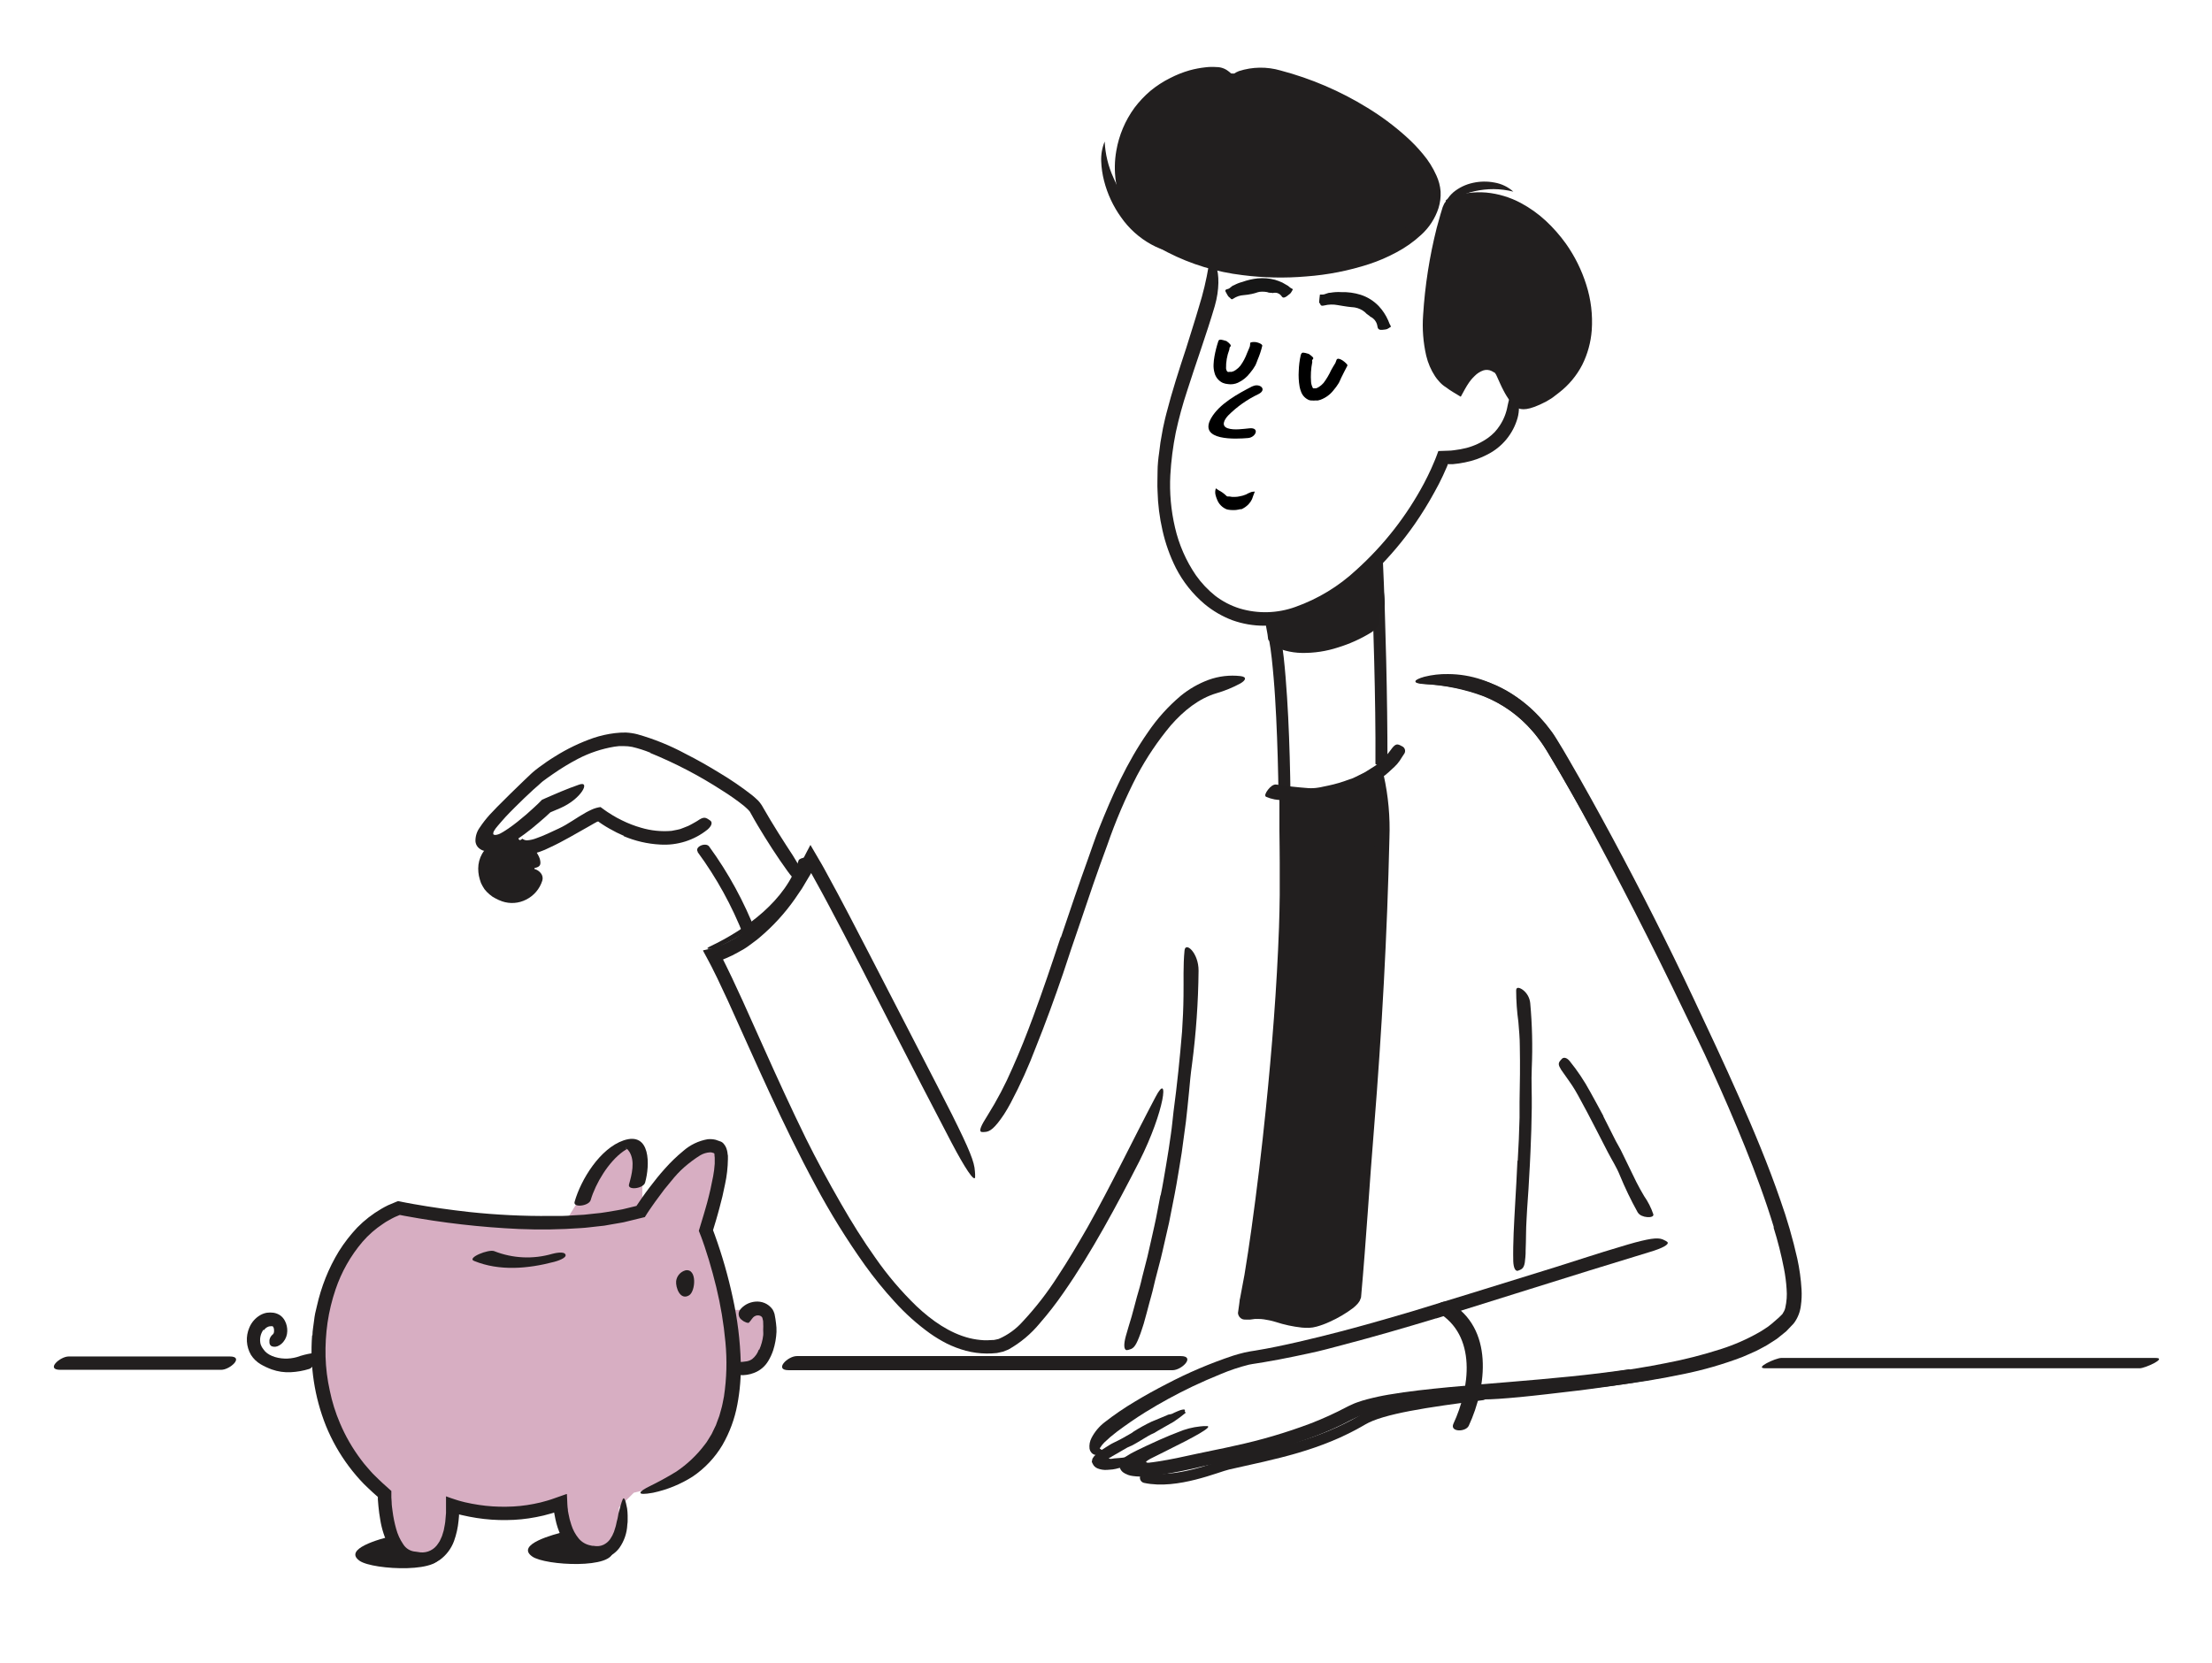 <svg width="520" height="391" viewBox="0 0 520 391" fill="none" xmlns="http://www.w3.org/2000/svg">
<path d="M86 289L94 284L132.5 288L139.5 276.5L145.5 269.5H149L151 271V284L166 269.5L170 271L166 289L172 308H179L182 314.5L177.5 321L172 322.5V327L168 340.5L155 349.5L149 351L145.5 354.5V361.5L142 365L134.5 363.5L131.5 354.5L119 356L107 354.5L105 363.5L100.5 366.5H94L91.5 361.5V352.5L86 347L79 335.5L75 322.5L77 301.5L86 289Z" fill="#D7AEC2"/>
<path d="M348.44 328C335.49 329.64 324.8 331.23 320.38 333.84C310.05 339.94 299.66 341.84 288.68 344.32C286.09 344.9 276.6 349.06 269.22 347.47" stroke="#221F1F" stroke-width="2.5" stroke-linecap="round" stroke-linejoin="round"/>
<path d="M168.509 222.88C177.419 218.68 187.559 211.61 190.589 201.8C190.739 201.31 187.949 201.62 187.729 202.33C184.849 211.68 175.389 218.54 166.859 222.57C165.139 223.38 167.859 223.19 168.509 222.88Z" fill="#221F1F"/>
<path d="M289.65 17.28C310.4 18.28 336.81 35.22 336.8 45.73C336.8 61.9 295.44 70.59 273.28 57.27C255.09 46.35 262.11 15.91 289.65 17.28Z" fill="#221F1F"/>
<path d="M286.59 60C295.761 62.141 305.288 62.26 314.51 60.35C317.844 59.647 321.098 58.605 324.22 57.24C326.907 56.123 329.399 54.584 331.6 52.68C332.599 51.743 333.455 50.665 334.14 49.48C334.737 48.33 335.078 47.064 335.14 45.77C335.103 44.478 334.761 43.214 334.14 42.08C333.459 40.8 332.634 39.602 331.68 38.51C329.699 36.234 327.483 34.172 325.07 32.36C320.724 29.097 316 26.37 311 24.24C304.63 21.566 297.947 19.711 291.11 18.72C289.01 18.45 289.28 17.5 291.24 16.72C294.412 15.694 297.818 15.642 301.02 16.57C308.233 18.471 315.124 21.43 321.47 25.35C324.668 27.3 327.681 29.54 330.47 32.04C331.909 33.314 333.246 34.699 334.47 36.18C335.769 37.706 336.844 39.41 337.66 41.24C338.218 42.433 338.556 43.717 338.66 45.03C338.724 46.356 338.555 47.683 338.16 48.95C337.369 51.362 335.963 53.527 334.08 55.23C332.325 56.852 330.365 58.238 328.25 59.35C326.206 60.455 324.068 61.376 321.86 62.1C317.068 63.658 312.106 64.632 307.08 65C302.104 65.43 297.095 65.33 292.14 64.7C285.996 63.975 280.03 62.164 274.52 59.35C272.387 58.263 270.423 56.872 268.69 55.22C266.957 53.538 265.517 51.577 264.43 49.42C262.279 45.089 261.578 40.18 262.43 35.42C263.056 31.78 264.514 28.334 266.69 25.35C267.795 23.881 269.059 22.54 270.46 21.35C271.885 20.178 273.439 19.172 275.09 18.35C276.534 17.604 278.048 17.001 279.61 16.55C280.839 16.209 282.093 15.968 283.36 15.83C284.219 15.723 285.087 15.703 285.95 15.77C286.961 15.763 287.944 16.098 288.74 16.72C289.031 16.917 289.296 17.148 289.53 17.41C289.78 17.8 289.32 18.15 288.31 18.41C287.81 18.55 287.17 18.63 286.42 18.8C285.67 18.97 284.79 19.06 283.82 19.28C280.961 19.816 278.212 20.83 275.69 22.28C273.218 23.753 271.074 25.716 269.39 28.05C267.711 30.408 266.575 33.109 266.065 35.959C265.555 38.809 265.683 41.736 266.44 44.53C267.611 48.691 270.246 52.289 273.86 54.66C275.772 55.905 277.806 56.95 279.93 57.78C282.083 58.655 284.304 59.354 286.57 59.87L286.59 60Z" fill="#221F1F"/>
<path d="M355.72 95.53C355.92 94.61 355.19 87.2 352.85 85.53C346.78 81.25 342.36 89.78 342.36 89.78C329.97 83.69 340.72 48.37 340.95 48.27C364.93 37.56 391.47 86.59 355.72 95.53Z" fill="#221F1F"/>
<path d="M359.46 53.49C357.07 51.461 354.238 50.019 351.19 49.28C350.448 49.103 349.692 48.989 348.93 48.94L347.79 48.86C347.41 48.86 347.04 48.86 346.66 48.93C346.278 48.938 345.898 48.971 345.52 49.03L344.4 49.26C344.024 49.316 343.655 49.414 343.3 49.55L342.78 49.74H342.64C342.5 49.74 342.47 49.86 342.43 49.97L342.37 50.17L342.22 50.64L341.95 51.64L341.45 53.56L340.51 57.43C339.392 61.967 338.606 66.579 338.16 71.23C337.946 73.524 337.906 75.83 338.04 78.13C338.145 80.356 338.607 82.551 339.41 84.63C339.608 85.083 339.839 85.521 340.1 85.94L340.49 86.55C340.561 86.644 340.638 86.735 340.72 86.82L340.9 87.03C341.071 87.233 341.266 87.414 341.48 87.57C341.589 87.65 341.702 87.724 341.82 87.79C341.94 87.79 342.07 87.99 342.11 87.79C342.15 87.59 342.37 87.37 342.51 87.17C342.581 87.062 342.658 86.959 342.74 86.86C342.91 86.65 343.07 86.43 343.26 86.23C343.997 85.363 344.868 84.62 345.84 84.03C347.282 83.1 349.019 82.744 350.71 83.03C351.535 83.187 352.326 83.485 353.05 83.91C353.453 84.112 353.826 84.368 354.16 84.67C354.503 84.993 354.802 85.359 355.05 85.76C355.823 87.075 356.355 88.518 356.62 90.02C356.911 91.418 357.059 92.842 357.06 94.27C357.065 94.616 356.989 94.958 356.84 95.27C356.7 95.58 356.51 95.68 356.33 95.61C355.825 95.287 355.386 94.87 355.04 94.38C354.425 93.559 353.883 92.685 353.42 91.77C352.88 90.77 352.35 89.49 351.87 88.45C351.754 88.146 351.584 87.865 351.37 87.62C351.37 87.62 351.42 87.62 351.46 87.5C351.512 87.437 351.559 87.371 351.6 87.3C351.16 87.92 351.47 87.47 351.38 87.61H351.31L351.18 87.54C351 87.45 350.82 87.31 350.65 87.24C350.062 86.953 349.388 86.895 348.76 87.08C347.96 87.352 347.237 87.811 346.65 88.42C346.47 88.58 346.3 88.78 346.13 88.95C345.871 89.24 345.627 89.544 345.4 89.86C344.69 90.86 344.04 92.12 343.4 93.29C342.88 92.99 342.22 92.58 341.64 92.23C341.042 91.873 340.465 91.482 339.91 91.06C339.309 90.689 338.769 90.227 338.31 89.69L337.77 89.05C337.618 88.871 337.481 88.681 337.36 88.48C336.393 87.002 335.69 85.368 335.28 83.65C334.561 80.507 334.315 77.275 334.55 74.06C334.982 67.156 336.05 60.307 337.74 53.6C338.02 52.54 338.31 51.49 338.62 50.44L339.14 48.72C339.209 48.516 339.296 48.318 339.4 48.13C339.471 47.933 339.576 47.75 339.71 47.59L339.9 47.36V47.3L339.81 47.21L340 47L340.53 46.68C341.7 46.26 342.21 46.05 342.93 45.84L345.07 45.39C346.505 45.199 347.957 45.162 349.4 45.28C352.247 45.552 355.01 46.389 357.53 47.74C359.658 48.88 361.631 50.288 363.4 51.93C365.146 53.561 366.727 55.359 368.12 57.3C370.205 60.249 371.817 63.505 372.9 66.95C374.007 70.402 374.445 74.034 374.19 77.65C373.981 80.479 373.224 83.24 371.96 85.78C370.647 88.323 368.794 90.549 366.53 92.3C366.03 92.67 365.53 93.07 365.05 93.44C364.57 93.81 363.99 94.08 363.44 94.44C359.3 96.59 357.7 96.44 356.55 95.85C356.276 95.719 356.018 95.558 355.78 95.37C355.49 95.06 355.73 94.62 356.39 94.12C356.798 93.832 357.225 93.575 357.67 93.35C358.21 93.11 358.8 92.78 359.47 92.43L360.96 91.68L362.35 90.79L363.05 90.35C363.28 90.19 363.48 90.01 363.69 89.84L364.97 88.84C366.54 87.375 367.855 85.658 368.86 83.76C370.682 79.697 371.084 75.139 370 70.82C368.521 64.031 364.775 57.948 359.38 53.57L359.46 53.49Z" fill="#221F1F"/>
<path d="M298.31 150.28C298.86 153.23 299.14 156.35 299.41 159.43C299.68 162.51 299.85 165.63 300.01 168.73C300.31 174.95 300.48 181.18 300.56 187.42C300.56 187.85 303.41 187.81 303.38 187.42C303.3 181.16 303.14 174.9 302.83 168.63C302.67 165.5 302.48 162.37 302.22 159.24C301.96 156.11 301.67 152.98 301.08 149.78C301 149.39 298.24 150 298.31 150.28Z" fill="#232020"/>
<path d="M326.17 179.61C326.17 171.52 326.06 163.45 325.87 155.38C325.68 147.31 325.44 139.24 325.06 131.16C325.06 130.6 322.19 130.75 322.24 131.3C322.61 139.3 322.85 147.39 323.05 155.44C323.25 163.49 323.39 171.56 323.34 179.59C323.34 180 326.17 180.06 326.17 179.61Z" fill="#232020"/>
<path d="M324.27 144.3C322.32 147.75 304.47 155.7 299.65 149.76C299.46 148.15 299.26 147.66 299.05 146.29C309.95 146.96 323.48 133.01 323.68 132.81C323.84 135.8 324 139.69 324.27 144.3Z" fill="#221F1F"/>
<path d="M312 144.41C311.16 144.85 310.33 145.3 309.44 145.66L308.13 146.24L306.76 146.72C305.841 147.045 304.903 147.312 303.95 147.52C303.469 147.632 302.981 147.712 302.49 147.76L301.75 147.86H301.57H301.47C301.58 147.86 301.55 147.86 301.54 147.86H301.46C301.31 147.86 301.1 147.86 301.02 147.86C301.058 148.014 301.081 148.171 301.09 148.33V148.41V148.75V149C301.49 149.468 302.013 149.815 302.6 150C303.446 150.3 304.333 150.472 305.23 150.51C307.204 150.563 309.176 150.345 311.09 149.86C313.034 149.4 314.922 148.73 316.72 147.86C317.858 147.304 318.966 146.69 320.04 146.02C321.055 145.411 322.033 144.743 322.97 144.02C323.19 143.84 323.42 143.88 323.71 144.02C323.89 144.14 324.039 144.302 324.143 144.492C324.248 144.681 324.305 144.894 324.31 145.11C324.317 145.836 324.137 146.552 323.786 147.187C323.436 147.823 322.928 148.358 322.31 148.74C319.882 150.23 317.274 151.406 314.55 152.24C311.802 153.141 308.922 153.577 306.03 153.53C304.712 153.509 303.402 153.324 302.13 152.98C301.429 152.791 300.756 152.509 300.13 152.14C299.777 151.939 299.443 151.709 299.13 151.45C298.78 151.13 298.44 150.75 298.13 150.4L297.98 149.22L297.91 148.81L297.8 148.21C297.63 147.4 297.52 146.62 297.4 145.85L297.32 145.31V145.03C297.32 145.03 297.27 144.92 297.32 144.92H297.46H298.59L300.82 144.86H301H301.13H301.19H301.34H301.65L302.27 144.77L302.89 144.69L303.51 144.54L304.75 144.22C305.17 144.11 305.57 143.94 305.98 143.8C306.805 143.513 307.613 143.179 308.4 142.8C310.378 141.876 312.278 140.793 314.08 139.56C315.47 138.64 316.81 137.64 318.08 136.56C319.762 135.2 321.368 133.747 322.89 132.21L324.43 130.62C324.51 130.62 324.5 130.86 324.52 131.03L324.57 131.58L324.66 132.68L324.88 134.96L325.1 137.36L325.28 138.99C325.34 139.56 325.43 140.11 325.47 140.69C325.64 142.81 325.47 143.5 324.63 144C324.449 144.125 324.258 144.235 324.06 144.33C323.41 144.57 322.82 143.73 322.55 142.18C322.41 141.43 322.29 140.67 322.18 139.9C322.07 139.13 321.99 138.42 321.89 137.67C321.78 137.51 321.73 137.53 321.69 137.58V137.67L321.61 137.74L321.53 137.82L321.31 138.01C318.443 140.481 315.337 142.661 312.04 144.52L312 144.41Z" fill="#221F1F"/>
<path d="M324.759 179.93C324.389 223.02 320.609 281.04 318.509 304.81C318.389 306.22 310.739 310.73 307.589 310.73C301.419 310.73 298.779 307.73 293.209 308.99C293.079 309.019 292.944 309.014 292.816 308.976C292.688 308.939 292.571 308.869 292.477 308.774C292.384 308.679 292.315 308.562 292.279 308.434C292.243 308.306 292.239 308.17 292.269 308.04C294.629 298.74 300.929 250.42 301.839 211.21C302.029 203.04 302.059 195.08 301.979 187.72C306.114 188.149 310.293 187.674 314.226 186.329C318.159 184.984 321.753 182.801 324.759 179.93Z" fill="#221F1F"/>
<path d="M298.62 279.44C297.953 284.733 297.22 290.01 296.42 295.27C296.01 297.91 295.58 300.55 295.11 303.18L294.72 305.18L294.53 306.18L294.46 306.48C294.46 306.65 294.32 306.87 294.39 306.96C294.46 307.05 294.62 306.96 294.74 306.96H295.05H296.05C296.719 306.982 297.387 307.045 298.05 307.15C299.257 307.372 300.449 307.669 301.62 308.04C302.672 308.357 303.74 308.621 304.82 308.83C305.34 308.91 305.82 308.98 306.39 309.02C306.649 309.035 306.91 309.035 307.17 309.02H307.57H307.85C308.725 308.893 309.58 308.647 310.39 308.29C311.286 307.915 312.158 307.484 313 307C313.866 306.533 314.704 306.015 315.51 305.45C315.9 305.17 316.26 304.89 316.58 304.61C316.73 304.44 316.75 304.45 316.79 304.39C316.828 304.342 316.85 304.282 316.85 304.22L317.2 300.31C318.926 280.79 320.363 261.24 321.51 241.66C322.01 232.97 322.38 224.23 322.65 215.6C323 204.52 323.08 193.39 323.55 182.32C323.71 178.87 324.55 179.32 325.29 182.32C326.366 187.162 326.816 192.123 326.63 197.08C326.1 219.78 324.85 242.42 323.02 265.21C322.49 271.66 322.02 278.21 321.55 284.85C321.3 288.16 321.06 291.47 320.81 294.79L320.41 299.79C320.26 301.5 320.12 303.21 319.97 304.91C319.92 305.06 319.97 305.24 319.84 305.36C319.795 305.513 319.742 305.663 319.68 305.81C319.524 306.077 319.346 306.331 319.15 306.57C318.823 306.931 318.469 307.265 318.09 307.57C316.38 308.853 314.532 309.94 312.58 310.81C311.594 311.273 310.57 311.651 309.52 311.94C308.923 312.11 308.309 312.207 307.69 312.23C307.1 312.23 306.59 312.23 306.04 312.17C303.942 311.943 301.874 311.497 299.87 310.84C298.967 310.566 298.044 310.362 297.11 310.23C296.669 310.166 296.225 310.135 295.78 310.14H295.44C295.3 310.129 295.159 310.129 295.02 310.14L293.9 310.29C293.55 310.29 293.26 310.29 292.9 310.29C292.601 310.32 292.299 310.279 292.02 310.17C291.745 310.045 291.507 309.85 291.332 309.604C291.156 309.358 291.049 309.071 291.02 308.77L291.29 306.83L291.42 305.83C291.42 305.65 291.42 305.54 291.48 305.44L291.55 305.1C291.9 303.34 292.22 301.55 292.55 299.76C293.15 296.18 293.68 292.58 294.19 288.97C295.49 279.637 296.616 270.26 297.57 260.84C299.02 246.61 300.16 232.27 300.67 218.08C300.74 215.53 300.83 212.99 300.84 210.45C300.85 207.91 300.84 205.39 300.84 202.87C300.84 200.35 300.79 197.87 300.77 195.31V191.53V186.33C302.04 186.43 303.44 186.51 304.55 186.54C306.832 186.536 309.105 186.254 311.32 185.7C314.252 184.96 317.071 183.826 319.7 182.33C320.57 181.84 321.29 181.49 321.88 181.19C322.408 180.941 322.953 180.727 323.51 180.55C323.946 180.384 324.394 180.25 324.85 180.15C325.4 180.15 325.08 180.79 323.97 182.09C322.143 183.968 320.009 185.521 317.66 186.68C315.268 187.86 312.729 188.711 310.11 189.21C308.772 189.461 307.419 189.621 306.06 189.69C305.72 189.69 305.38 189.69 305.06 189.69H304.31H303.98C303.98 189.76 303.98 189.84 303.98 189.89V190V190.44V193.23V198.86C303.98 202.627 303.98 206.42 303.98 210.24C303.87 217.88 303.53 225.6 303.05 233.31C302.05 248.69 300.57 264.09 298.7 279.42L298.62 279.44Z" fill="#221F1F"/>
<path d="M249.41 220.39C251.51 214.19 253.6 207.96 255.84 201.77C256.65 199.5 257.41 197.22 258.29 194.98C261.43 187.1 264.91 179.26 269.85 172.19C272.015 168.993 274.609 166.109 277.56 163.62C279.52 162.013 281.734 160.742 284.11 159.86C286.514 158.988 289.089 158.686 291.63 158.98C293.21 159.17 292.85 159.98 291.58 160.71C289.806 161.669 287.936 162.436 286 163C281.86 164.22 278.27 167.1 275.24 170.56C272.196 174.198 269.539 178.143 267.31 182.33C264.584 187.607 262.244 193.075 260.31 198.69C258.02 204.84 255.9 211.09 253.8 217.35C252.467 221.197 251.17 225.05 249.91 228.91C247.91 234.75 245.79 240.58 243.5 246.28C241.816 250.732 239.856 255.073 237.63 259.28C237.13 260.2 236.63 261.11 236.04 262.01C233.83 265.32 232.71 266.12 231.53 266.17C231.264 266.204 230.995 266.204 230.73 266.17C230 265.96 230.73 264.52 232.18 262.24C234.397 258.696 236.343 254.988 238 251.15C239.76 247.24 241.37 243.15 242.89 239.04C245.16 232.91 247.27 226.66 249.34 220.38L249.41 220.39Z" fill="#221F1F"/>
<path d="M170 225.62V225.68L170.1 225.87L170.77 227.22L172.08 229.93L174.6 235.36L179.48 246.23C182.72 253.47 186.01 260.67 189.48 267.75C192.04 272.91 194.8 277.97 197.66 282.95C200.18 287.34 202.85 291.64 205.77 295.74C208.625 299.855 211.877 303.68 215.48 307.16C219.08 310.54 223.22 313.46 227.87 314.64C229.024 314.924 230.203 315.094 231.39 315.15C231.98 315.15 232.57 315.15 233.16 315.1C233.45 315.1 233.77 315.1 234.03 315.01L234.77 314.84C236.939 313.903 238.875 312.5 240.44 310.73C243.486 307.463 246.227 303.925 248.63 300.16C251.11 296.41 253.39 292.53 255.63 288.64C261.26 278.64 266.25 268.16 271.63 257.97C274.95 251.59 273.84 261.17 267.82 273.1C265.13 278.37 262.37 283.61 259.45 288.78C256.53 293.95 253.45 299.04 250.01 303.97C248.29 306.467 246.43 308.864 244.44 311.15C242.391 313.646 239.895 315.738 237.08 317.32L235.8 317.83C235.33 317.95 234.8 318.06 234.37 318.15C233.553 318.24 232.731 318.28 231.91 318.27C230.272 318.255 228.643 318.037 227.06 317.62C225.512 317.199 224.008 316.629 222.57 315.92C221.18 315.21 219.843 314.401 218.57 313.5C215.562 311.329 212.793 308.845 210.31 306.09C207.807 303.359 205.469 300.48 203.31 297.47C199.041 291.471 195.159 285.205 191.69 278.71C184.04 264.56 177.69 249.81 171.1 235.29C170.28 233.5 169.44 231.71 168.59 229.95L167.28 227.31L166.8 226.4L166.27 225.4L165.73 224.4L165.46 223.9C165.38 223.74 165.25 223.55 165.29 223.46L167.06 223.07C167.64 222.92 168.17 222.74 168.72 222.58L169.79 222.15C170.11 222.01 170.42 221.85 170.74 221.7C171.39 221.42 171.98 221.03 172.61 220.7C173.24 220.37 173.81 219.94 174.4 219.55C176.742 217.898 178.883 215.979 180.78 213.83L181.69 212.83L182.54 211.76C183.1 211.04 183.7 210.35 184.2 209.58L185.76 207.32L187.17 204.96L187.53 204.37L187.7 204.08L187.92 203.66L188.84 201.89L189.75 200.13L190.21 199.26C190.36 199.04 190.5 198.4 190.68 198.96L192.73 202.47L193.24 203.34L193.65 204.07L194.32 205.3C197.93 211.86 201.32 218.48 204.73 225.05C210 235.28 215.18 245.3 220.39 255.41L223.79 262.07C227.96 270.45 229.07 273.23 229.18 275.41C229.234 275.888 229.25 276.369 229.23 276.85C229.03 277.95 226.88 274.76 223.69 268.69C218.97 259.69 214.2 250.41 209.38 241C204.56 231.59 199.7 222 194.66 212.56C193.75 210.86 192.84 209.15 191.9 207.48L190.69 205.29C190.69 205.24 190.63 205.39 190.61 205.43L190.55 205.54L190.08 206.32L188.54 208.91C187.99 209.75 187.4 210.57 186.84 211.41C184.494 214.751 181.728 217.775 178.61 220.41C177.85 221.09 176.98 221.66 176.16 222.29C175.34 222.92 174.44 223.44 173.51 223.93C172.597 224.453 171.652 224.917 170.68 225.32L170.31 225.47L170.12 225.55C170.17 225.55 170.06 225.55 170.12 225.55H170.04C170.04 225.55 170.04 225.55 170.04 225.61L170 225.62Z" fill="#221F1F"/>
<path d="M152.909 177C151.517 176.432 150.083 175.974 148.619 175.63C147.961 175.501 147.291 175.437 146.619 175.44C146.269 175.44 145.909 175.44 145.549 175.44L144.459 175.57C141.451 176.067 138.542 177.039 135.839 178.45C133.82 179.509 131.869 180.695 129.999 182C129.169 182.56 128.349 183.15 127.569 183.74L127.449 183.84L127.379 183.9L127.099 184.15L126.529 184.67L125.389 185.67C123.889 187.06 122.389 188.47 120.959 189.92C120.239 190.64 119.519 191.37 118.829 192.11L117.829 193.24L116.969 194.24C116.659 194.585 116.384 194.96 116.149 195.36C116.01 195.562 115.94 195.804 115.949 196.05C115.949 196.32 116.309 196.33 116.519 196.33C116.949 196.275 117.364 196.136 117.739 195.92L118.369 195.56C118.743 195.333 119.113 195.093 119.479 194.84C120.949 193.84 122.359 192.68 123.729 191.51C124.349 190.97 124.949 190.43 125.549 189.87L126.439 189.04L127.439 188.04L129.739 187.04L131.849 186.14C133.259 185.55 134.679 185 136.129 184.5C138.899 183.5 136.709 187.85 131.739 190.01L129.389 191.01L128.149 192.15L126.589 193.5C125.589 194.39 124.469 195.26 123.349 196.1C122.789 196.51 122.219 196.92 121.629 197.32L120.739 197.91L120.279 198.19L120.039 198.33L119.659 198.55C119.149 198.86 118.569 199.14 117.989 199.42C117.454 199.663 116.898 199.861 116.329 200.01C115.433 200.26 114.486 200.26 113.589 200.01C113.11 199.847 112.68 199.564 112.339 199.19C112.009 198.805 111.809 198.326 111.769 197.82C111.74 196.666 112.091 195.534 112.769 194.6C113.472 193.544 114.25 192.542 115.099 191.6C115.673 190.973 116.253 190.363 116.839 189.77C118.919 187.67 121.043 185.583 123.209 183.51L124.839 181.96L125.259 181.58C125.499 181.36 125.609 181.28 125.769 181.15L126.689 180.44C127.919 179.53 129.169 178.66 130.469 177.87C133.32 176.075 136.366 174.612 139.549 173.51C141.174 172.97 142.849 172.595 144.549 172.39C145.415 172.283 146.287 172.236 147.159 172.25C148.053 172.298 148.941 172.432 149.809 172.65C153.762 173.765 157.578 175.314 161.189 177.27C163.929 178.65 166.589 180.17 169.189 181.77C171.832 183.347 174.373 185.087 176.799 186.98C177.269 187.34 177.729 187.8 178.189 188.22C178.438 188.478 178.666 188.755 178.869 189.05C179.054 189.3 179.218 189.564 179.359 189.84C179.929 190.84 180.519 191.84 181.119 192.84C182.309 194.84 183.539 196.75 184.779 198.69L186.429 201.23C188.429 204.43 188.929 205.55 188.659 206.7C188.624 206.964 188.557 207.222 188.459 207.47C188.109 208.14 186.789 207.13 185.139 204.85C182.689 201.46 180.369 197.85 178.139 194.12C177.589 193.18 177.039 192.24 176.509 191.27C176.379 191.04 176.229 190.74 176.159 190.72C176.117 190.681 176.08 190.638 176.049 190.59C176.007 190.521 175.953 190.46 175.889 190.41C175.539 190.11 175.289 189.8 174.889 189.49C173.253 188.19 171.544 186.984 169.769 185.88C164.422 182.413 158.761 179.456 152.859 177.05L152.909 177Z" fill="#221F1F"/>
<path d="M146.69 196.56C145.511 196.053 144.363 195.479 143.25 194.84C142.69 194.53 142.15 194.19 141.61 193.84C141.36 193.69 141.03 193.45 140.86 193.33L140.71 193.19C140.66 193.19 140.59 193.19 140.53 193.19H140.44L140.29 193.27C140.09 193.37 139.9 193.47 139.7 193.59L138.48 194.29C135.48 195.95 132.48 197.8 129.22 199.29C127.723 200.061 126.123 200.613 124.47 200.93C123.17 201.11 121.851 200.788 120.78 200.03C120.099 199.562 119.631 198.843 119.48 198.03C119.416 197.56 119.486 197.082 119.68 196.65C119.77 196.467 119.877 196.293 120 196.13C120.12 195.99 120.24 195.85 120.36 195.73C121.04 195.18 121.36 196.01 121.69 196.85C121.771 197.055 121.875 197.249 122 197.43C122.053 197.506 122.121 197.57 122.2 197.62C122.2 197.62 122.34 197.67 122.26 197.62H122.14C122.01 197.62 122.06 197.62 122.24 197.56L122.43 197.48L122.64 197.34L122.76 197.25V197.2C122.921 197.322 123.1 197.42 123.29 197.49C123.487 197.568 123.698 197.606 123.91 197.6C124.661 197.543 125.399 197.375 126.1 197.1C127.78 196.52 129.55 195.66 131.35 194.82C133.53 193.82 135.51 192.28 137.77 191.03L138.4 190.7C138.64 190.58 138.78 190.51 139.12 190.36C139.77 190.063 140.461 189.864 141.17 189.77L142.09 190.44L142.78 190.92L143.89 191.63L145.03 192.29L146.2 192.89C147.64 193.607 149.143 194.19 150.69 194.63C153.015 195.327 155.451 195.578 157.87 195.37L159.22 195.11C159.45 195.05 159.67 195.02 159.89 194.95L160.53 194.71L161.79 194.21C162.2 194.04 162.58 193.78 162.98 193.58C163.38 193.38 163.65 193.18 163.98 193C165.19 192.16 165.7 192.11 166.48 192.62C166.666 192.726 166.843 192.846 167.01 192.98C167.54 193.42 167.29 194.23 166.32 195.07C163.175 197.591 159.202 198.846 155.18 198.59C152.211 198.434 149.294 197.757 146.56 196.59L146.69 196.56Z" fill="#221F1F"/>
<path d="M164 200.35C168.445 206.402 172.083 213.007 174.82 220C175.31 221.32 178.19 220.51 177.71 219.22C174.936 212.047 171.238 205.266 166.71 199.05C165.94 197.97 163.18 199.1 164.05 200.33L164 200.35Z" fill="#221F1F"/>
<path d="M417 288.58C415.07 282.2 412.72 275.89 410.21 269.66C407.7 263.43 405.01 257.24 402.21 251.1C400.21 246.62 397.99 242.2 395.87 237.77C388.377 222.123 380.48 206.67 372.18 191.41C370.33 188.03 368.44 184.66 366.5 181.34C365.5 179.68 364.55 178.02 363.55 176.4C363.05 175.6 362.55 174.76 362.02 174.07C361.49 173.38 360.9 172.58 360.27 171.91C357.176 168.312 353.258 165.516 348.85 163.76C344.361 162.076 339.638 161.101 334.85 160.87C331.85 160.69 332.22 159.87 334.85 159.13C336.664 158.678 338.53 158.466 340.4 158.5C343.101 158.507 345.782 158.953 348.34 159.82C353.454 161.569 358.057 164.554 361.74 168.51L363.06 170.01C363.49 170.52 363.88 171.06 364.29 171.58C364.715 172.117 365.109 172.678 365.47 173.26L366.47 174.91C367.78 177.09 369.03 179.28 370.27 181.48C375.22 190.28 379.93 199.21 384.49 208.27C389.94 219.1 395.79 230.27 401.1 241.5C406.92 253.84 412.48 266.33 417.1 279.21C418.51 283.21 419.85 287.21 420.94 291.27C421.5 293.32 421.99 295.39 422.39 297.48C422.804 299.594 423.051 301.737 423.13 303.89C423.212 305.608 422.992 307.328 422.48 308.97C422.315 309.399 422.121 309.817 421.9 310.22C421.659 310.613 421.385 310.984 421.08 311.33L420.22 312.26C419.92 312.55 419.61 312.83 419.3 313.11C416.791 315.234 413.967 316.954 410.93 318.21C405.002 320.632 398.839 322.432 392.54 323.58C382.87 325.5 373.31 326.77 363.67 327.83C361.55 328.06 359.47 328.31 357.33 328.51C349.39 329.25 346.85 329.24 345.07 328.51C344.665 328.381 344.27 328.22 343.89 328.03C343.07 327.44 346.26 326.6 352.06 325.91C360.66 324.91 369.48 323.97 378.35 322.73C382.78 322.1 387.23 321.41 391.64 320.52C396.037 319.681 400.379 318.573 404.64 317.2C407.738 316.206 410.724 314.892 413.55 313.28C414.26 312.9 414.87 312.43 415.55 312.01C416.169 311.556 416.763 311.068 417.33 310.55C417.918 310.069 418.476 309.551 419 309C419.143 308.794 419.27 308.576 419.38 308.35L419.56 307.96L419.69 307.5C420.018 306.065 420.122 304.587 420 303.12C419.899 301.505 419.692 299.898 419.38 298.31C418.745 295.04 417.927 291.808 416.93 288.63L417 288.58Z" fill="#221F1F"/>
<path d="M265.56 342.69C265.803 342.589 266.071 342.564 266.329 342.619C266.586 342.675 266.82 342.808 267 343C267.16 343.12 267.26 343.58 267.13 343.69C266.881 343.894 266.617 344.077 266.34 344.24C265.03 344.698 263.695 345.079 262.34 345.38C262.1 345.44 261.85 345.48 261.6 345.52C261.35 345.56 260.71 345.61 260.28 345.63C259.485 345.689 258.688 345.562 257.95 345.26C257.643 345.12 257.37 344.915 257.15 344.66C256.952 344.373 256.787 344.065 256.66 343.74L256.76 343.24L256.82 342.98L257.02 342.69C257.2 342.3 257.83 341.89 258.27 341.49C258.71 341.09 259.27 340.77 259.83 340.4L260.75 339.82C261.12 339.587 261.504 339.376 261.9 339.19C263.26 338.55 264.55 337.83 265.82 337.08C266.041 336.967 266.246 336.826 266.43 336.66C267.814 335.781 269.25 334.986 270.73 334.28C271.94 333.8 273.12 333.28 274.31 332.79C274.47 332.695 274.646 332.63 274.83 332.6C275.235 332.564 275.625 332.434 275.97 332.22C276.47 331.99 276.97 331.77 277.49 331.58C277.76 331.496 278.038 331.442 278.32 331.42C278.58 331.42 278.59 331.7 278.53 331.77C278.47 331.84 278.59 332 278.67 332.1C278.703 332.128 278.725 332.167 278.73 332.21C277.814 332.974 276.856 333.685 275.86 334.34L273.73 335.55C272.66 336.15 271.56 336.8 271.34 336.95C271.098 337.079 270.847 337.193 270.59 337.29C270.46 337.29 267.32 339.24 267.19 339.29C266.557 339.686 265.887 340.021 265.19 340.29C265.05 340.346 264.916 340.416 264.79 340.5C263.68 341.18 262.53 341.79 261.42 342.45C261.267 342.53 261.122 342.628 260.99 342.74H260.88C260.832 342.747 260.787 342.768 260.75 342.8L260.7 342.86C260.7 343 260.89 343.02 261.02 343.04H261.24L261.94 342.93C262.28 342.88 263.99 342.81 264.39 342.68C264.56 342.64 265.37 342.79 265.56 342.69Z" fill="#221F1F"/>
<path d="M337.59 310C330.39 312.18 323.16 314.28 315.85 316.2C313.19 316.9 310.53 317.64 307.85 318.2C305.48 318.73 303.09 319.2 300.7 319.67L297.11 320.31L295.31 320.6L294.41 320.74L293.6 320.89C291.332 321.456 289.112 322.199 286.96 323.11C284.75 324 282.56 324.97 280.39 325.99C276.556 327.821 272.824 329.857 269.21 332.09C266.91 333.52 264.67 335.09 262.56 336.66C261.525 337.437 260.54 338.279 259.61 339.18C259.228 339.559 258.892 339.982 258.61 340.44C258.56 340.54 258.54 340.6 258.52 340.64C258.447 340.629 258.373 340.629 258.3 340.64C258.24 340.64 258.3 340.64 258.43 340.53C258.56 340.42 258.43 340.53 258.51 340.61C258.91 340.84 259.3 341.11 259.2 341.43C259.1 341.75 258.72 342.15 257.74 342.16C257.424 342.136 257.121 342.029 256.86 341.85C256.473 341.553 256.213 341.121 256.13 340.64C256.024 339.768 256.188 338.885 256.6 338.11C257.337 336.682 258.378 335.433 259.65 334.45C261.921 332.678 264.303 331.051 266.78 329.58C269.21 328.11 271.69 326.74 274.21 325.45C279.255 322.794 284.509 320.557 289.92 318.76C290.76 318.5 291.6 318.26 292.49 318.05C292.93 317.94 293.4 317.85 293.87 317.77L295.13 317.57C296.8 317.3 298.48 316.98 300.13 316.64C303.49 315.96 306.84 315.16 310.13 314.36C317.44 312.58 324.7 310.49 331.93 308.36L345.28 304.27L365.48 298.01C370.68 296.39 375.75 294.68 380.94 293.16C382.08 292.83 383.19 292.46 384.36 292.16C388.66 291.02 390.12 290.99 391.22 291.6C391.485 291.713 391.734 291.861 391.96 292.04C392.51 292.59 390.86 293.5 387.78 294.41C378.63 297.19 369 300.18 359.3 303.23L337.61 310.02L337.59 310Z" fill="#221F1F"/>
<path d="M337.88 308.5C347.33 313.97 345.52 326.5 341.67 334.78C340.76 336.78 344.56 336.78 345.28 335.25C349.56 326.02 351.17 312.31 340.77 306.25C339.31 305.4 336.03 307.39 337.88 308.46V308.5Z" fill="#221F1F"/>
<path d="M376.92 262.5L379.86 268.33C380.22 269.04 380.66 269.7 381.01 270.41C382.243 272.93 383.47 275.45 384.69 277.97C385.24 279.08 385.87 280.16 386.49 281.23C387.418 282.552 388.153 284 388.67 285.53C388.8 286.05 388.07 286.26 387.22 286.19C386.785 286.162 386.358 286.057 385.96 285.88C385.541 285.711 385.19 285.408 384.96 285.02C383.396 282.2 381.997 279.292 380.77 276.31C380.04 274.49 378.94 272.79 378.02 271.02L375.02 265.19L373.15 261.6C372.15 259.81 371.25 257.98 370.21 256.24C369.41 254.89 368.46 253.65 367.58 252.37C367.39 252.08 367.17 251.82 366.99 251.53C366.31 250.44 366.28 249.99 366.82 249.36C366.939 249.213 367.066 249.073 367.2 248.94C367.66 248.53 368.35 248.73 368.97 249.46C370.799 251.713 372.416 254.13 373.8 256.68C374.88 258.59 375.9 260.53 376.95 262.46L376.92 262.5Z" fill="#221F1F"/>
<path d="M125.63 204.2C125.63 211.2 115.93 212.76 114.16 205.79C111.94 197.09 125.63 195 125.63 204.2Z" fill="#221F1F"/>
<path d="M116.87 201.74C116.409 202.196 116.075 202.764 115.899 203.388C115.724 204.012 115.714 204.671 115.87 205.3C116.003 205.793 116.198 206.267 116.45 206.71C116.815 207.498 117.44 208.137 118.22 208.52C119.077 208.938 120.053 209.044 120.98 208.82C121.821 208.613 122.572 208.14 123.12 207.47C123.674 206.539 124.079 205.527 124.32 204.47C124.47 204.14 125.32 204.12 126.2 204.55C126.649 204.779 127.029 205.125 127.3 205.55C127.436 205.78 127.522 206.036 127.553 206.301C127.584 206.566 127.559 206.835 127.48 207.09C127.178 208.046 126.687 208.932 126.036 209.695C125.385 210.458 124.587 211.082 123.69 211.53C122.828 211.974 121.885 212.24 120.918 212.312C119.95 212.384 118.979 212.261 118.06 211.95C117.522 211.764 117 211.533 116.5 211.26C116.25 211.12 116 210.99 115.76 210.84L115.08 210.31C114.639 209.945 114.24 209.533 113.89 209.08C113.58 208.618 113.306 208.133 113.07 207.63C112.869 207.078 112.705 206.514 112.58 205.94C112.471 205.373 112.417 204.797 112.42 204.22C112.42 203.011 112.734 201.822 113.33 200.77C114.057 199.511 115.163 198.513 116.49 197.92C117.447 197.482 118.481 197.237 119.533 197.199C120.585 197.161 121.634 197.332 122.62 197.7C123.407 197.988 124.143 198.399 124.8 198.92C125.473 199.469 126.028 200.15 126.43 200.92C126.619 201.236 126.773 201.571 126.89 201.92C127.26 203.27 126.96 203.74 126.06 204.01C125.857 204.081 125.65 204.137 125.44 204.18C125.11 204.217 124.777 204.147 124.491 203.979C124.204 203.811 123.979 203.556 123.85 203.25C123.517 202.484 122.99 201.819 122.32 201.32C121.707 200.883 120.982 200.633 120.23 200.6C119.622 200.549 119.01 200.629 118.436 200.834C117.862 201.039 117.338 201.365 116.9 201.79L116.87 201.74Z" fill="#221F1F"/>
<path d="M61.94 312.66C61.575 313.153 61.327 313.722 61.212 314.325C61.098 314.927 61.121 315.548 61.28 316.14C61.428 316.563 61.651 316.956 61.94 317.3C62.82 318.63 64.81 319.39 66.94 319.46C67.888 319.486 68.835 319.371 69.75 319.12C70.921 318.7 72.13 318.392 73.36 318.2C74.18 318.2 74.25 321.41 72.68 321.9C71.293 322.328 69.859 322.584 68.41 322.66C66.871 322.748 65.331 322.527 63.88 322.01C62.958 321.674 62.067 321.255 61.22 320.76C60.322 320.218 59.562 319.475 59 318.59C58.44 317.632 58.112 316.555 58.042 315.447C57.973 314.34 58.164 313.231 58.6 312.21C59.115 310.943 60.042 309.887 61.23 309.21C61.696 308.95 62.203 308.77 62.73 308.68C63.254 308.605 63.786 308.605 64.31 308.68C64.872 308.77 65.408 308.982 65.88 309.3C66.342 309.638 66.719 310.08 66.98 310.59C67.372 311.342 67.561 312.183 67.53 313.03C67.513 313.948 67.185 314.833 66.6 315.54C66.323 315.881 65.984 316.166 65.6 316.38C65.346 316.538 65.059 316.638 64.761 316.671C64.464 316.704 64.162 316.669 63.88 316.57C63.715 316.485 63.578 316.355 63.482 316.197C63.387 316.038 63.337 315.855 63.34 315.67C63.325 315.47 63.325 315.27 63.34 315.07C63.445 314.535 63.744 314.058 64.18 313.73C64.317 313.591 64.399 313.406 64.41 313.21C64.433 312.997 64.433 312.783 64.41 312.57C64.393 312.369 64.331 312.174 64.23 312C64.186 311.941 64.131 311.89 64.07 311.85C63.947 311.837 63.823 311.837 63.7 311.85C63.499 311.846 63.3 311.876 63.11 311.94C62.67 312.095 62.297 312.395 62.05 312.79L61.94 312.66Z" fill="#221F1F"/>
<path d="M178.49 317.37C178.964 316.306 179.275 315.177 179.41 314.02C179.47 313.58 179.41 313.14 179.41 312.71C179.44 312.157 179.44 311.603 179.41 311.05C179.41 310.79 179.41 310.53 179.32 310.3C179.296 310.144 179.259 309.99 179.21 309.84C179.105 309.639 178.931 309.483 178.72 309.4C178.497 309.311 178.256 309.278 178.018 309.302C177.779 309.327 177.55 309.408 177.35 309.54C176.8 309.89 176.62 310.45 176.05 311.01C175.86 311.17 175.05 310.94 174.42 310.39C174.057 310.157 173.797 309.794 173.693 309.376C173.589 308.958 173.649 308.516 173.86 308.14C175.47 305.8 179.53 305.03 181.62 307.9C181.818 308.235 181.973 308.595 182.08 308.97C182.26 309.81 182.34 310.47 182.43 311.17C182.525 311.832 182.561 312.501 182.54 313.17C182.473 314.634 182.214 316.083 181.77 317.48C181.482 318.357 181.096 319.199 180.62 319.99C179.861 321.29 178.678 322.29 177.27 322.82C176.183 323.248 175.014 323.426 173.85 323.34C173.605 323.334 173.36 323.307 173.12 323.26C172.22 323.06 172.05 322.7 172.21 321.86C172.242 321.668 172.286 321.477 172.34 321.29C172.414 321.017 172.571 320.774 172.79 320.595C173.009 320.416 173.278 320.309 173.56 320.29C174.23 320.273 174.898 320.21 175.56 320.1C176.021 320.017 176.458 319.833 176.84 319.56C177.551 318.987 178.085 318.224 178.38 317.36L178.49 317.37Z" fill="#221F1F"/>
<path d="M138.86 282.18C140.04 278.18 143.08 273.18 146.51 270.74C146.844 270.502 147.195 270.288 147.56 270.1C147.23 270.26 146.84 269.73 147.17 269.96C147.486 270.201 147.754 270.5 147.96 270.84C149.34 273.06 148.52 276.22 147.87 278.5C147.45 279.98 151.26 279.5 151.65 278.08C152.8 274.02 153.02 265.97 146.58 268.16C141.09 270.03 136.58 277.3 135.08 282.6C134.65 284.06 138.46 283.6 138.86 282.18Z" fill="#221F1F"/>
<path d="M111.43 296.49C117.43 298.95 124.17 298.32 130.29 296.71C130.78 296.58 133.29 295.86 132.94 295C132.59 294.14 130.32 294.7 129.79 294.84C125.311 296.138 120.527 295.913 116.19 294.2C114.89 293.67 109.67 295.77 111.43 296.49Z" fill="#221F1F"/>
<path d="M161.999 304.58C159.869 305.87 158.799 302.7 158.949 301.23C159.024 300.639 159.274 300.084 159.666 299.635C160.057 299.186 160.574 298.864 161.149 298.71C163.919 298.21 163.519 303.66 161.999 304.58Z" fill="#221F1F"/>
<path d="M415 321.74H503C504.27 321.74 509.57 319.31 506.74 319.31H418.74C417.47 319.31 412.17 321.74 415 321.74Z" fill="#221F1F"/>
<path d="M185.4 322.19H275.64C277.84 322.19 281.09 318.87 277.57 318.87H187.33C185.13 318.87 181.89 322.19 185.4 322.19Z" fill="#221F1F"/>
<path d="M14.18 322.1H52C54.08 322.1 57.49 318.96 54 318.96H16.16C14.08 318.96 10.67 322.1 14.16 322.1H14.18Z" fill="#221F1F"/>
<path d="M311.47 143.18C307.109 145.656 302.203 147.013 297.19 147.13C294.638 147.137 292.103 146.7 289.7 145.84C287.324 144.942 285.114 143.654 283.16 142.03C280.38 139.678 278.093 136.799 276.43 133.56C275.021 130.75 273.963 127.778 273.28 124.71C272.586 121.687 272.197 118.601 272.12 115.5C272.03 113.96 272.12 112.43 272.12 110.89C272.12 109.35 272.29 107.82 272.51 106.3C272.61 105.54 272.69 104.78 272.8 104.02L273.2 101.76C273.31 101.01 273.48 100.26 273.65 99.51C273.82 98.76 273.98 98.02 274.18 97.28C275.52 92.04 277.18 86.93 278.84 81.89C279.84 78.65 280.9 75.41 281.84 72.17C282.83 69.011 283.598 65.786 284.14 62.52C284.3 60.61 285.14 60.68 285.88 62.59C286.62 64.5 286.68 68.13 285.57 71.97C283.57 78.76 281.18 85.26 279.1 91.82C278.029 95.05 277.131 98.335 276.41 101.66C275.74 104.992 275.309 108.367 275.12 111.76C274.908 115.881 275.279 120.012 276.22 124.03C277.141 128.047 278.807 131.856 281.13 135.26C282.409 137.069 283.933 138.692 285.66 140.08C287.395 141.413 289.352 142.429 291.44 143.08C295.73 144.363 300.319 144.233 304.53 142.71C309.853 140.818 314.73 137.854 318.86 134C325.309 128.188 330.693 121.295 334.77 113.63C335.36 112.5 335.93 111.36 336.45 110.21C336.71 109.63 336.97 109.05 337.2 108.47L337.39 108.02L337.64 107.38L338.13 106.06L340.39 105.98C340.886 105.975 341.38 105.935 341.87 105.86C342.84 105.744 343.802 105.567 344.75 105.33C346.593 104.843 348.332 104.023 349.88 102.91C350.407 102.52 350.902 102.089 351.36 101.62C351.798 101.143 352.196 100.632 352.55 100.09C353.493 98.671 354.126 97.07 354.41 95.39C354.56 94.84 354.61 94.39 354.74 94C354.855 93.658 354.992 93.324 355.15 93C355.277 92.699 355.428 92.408 355.6 92.13C355.88 91.79 356.24 92.13 356.66 93.19C357.181 94.846 357.213 96.617 356.75 98.29C356.229 100.129 355.333 101.84 354.118 103.315C352.903 104.79 351.395 105.997 349.69 106.86C348.016 107.744 346.22 108.374 344.36 108.73C343.442 108.921 342.514 109.058 341.58 109.14C341.35 109.155 341.12 109.155 340.89 109.14H340.38H340.31C340.316 109.166 340.316 109.194 340.31 109.22V109.34L340.1 109.84C339.82 110.51 339.51 111.17 339.21 111.84C338.59 113.15 337.94 114.46 337.21 115.73C335.81 118.291 334.278 120.778 332.62 123.18C329.849 127.163 326.712 130.88 323.25 134.28C319.766 137.751 315.839 140.747 311.57 143.19L311.47 143.18Z" fill="#221F1F"/>
<path d="M319.7 185.66C317.921 186.391 316.089 186.986 314.22 187.44C313.565 187.65 312.896 187.817 312.22 187.94C309.807 188.331 307.357 188.438 304.92 188.26L301.71 188.13C300.309 188.183 298.914 187.92 297.63 187.36C297.19 187.12 297.56 186.36 298.09 185.68C298.62 185 299.36 184.37 300.04 184.48C302.48 184.86 304.97 185.12 307.56 185.32C308.345 185.37 309.133 185.329 309.91 185.2C310.69 185.1 311.46 184.85 312.24 184.73C313.944 184.373 315.616 183.878 317.24 183.25L318 183L318.74 182.65L320.2 181.93C320.576 181.762 320.938 181.561 321.28 181.33L322.33 180.67L323.38 180C323.712 179.756 324.029 179.492 324.33 179.21C325.285 178.375 326.143 177.436 326.89 176.41C327.07 176.19 327.21 175.95 327.4 175.74C328.08 174.97 328.47 174.89 329.26 175.3C329.44 175.4 329.63 175.48 329.8 175.59C329.937 175.685 330.052 175.809 330.139 175.951C330.226 176.094 330.282 176.253 330.304 176.419C330.325 176.585 330.312 176.753 330.265 176.913C330.218 177.074 330.138 177.222 330.03 177.35C329.71 177.87 329.36 178.35 329.03 178.9C328.669 179.42 328.253 179.899 327.79 180.33C327.33 180.78 326.85 181.21 326.37 181.64C325.89 182.081 325.375 182.482 324.83 182.84C324.03 183.39 323.22 183.92 322.39 184.43L319.78 185.76L319.7 185.66Z" fill="#221F1F"/>
<path d="M272.84 281.1C273.36 278.72 273.71 276.3 274.14 273.9C274.57 271.5 274.91 269.07 275.26 266.65C275.52 264.89 275.67 263.11 275.88 261.34C276.72 255.11 277.36 248.84 277.88 242.56C278.07 239.78 278.19 236.97 278.22 234.19C278.28 230.63 278.11 227.05 278.46 223.51C278.66 221.29 281.8 224.08 281.76 228.26C281.69 235.618 281.176 242.964 280.22 250.26C279.91 252.45 279.7 254.7 279.5 256.95C279.3 259.2 279.03 261.48 278.79 263.72L277.79 271.11C277.42 273.57 276.97 276.01 276.57 278.47C276.05 281.47 275.39 284.47 274.83 287.47C274.323 289.73 273.807 291.99 273.28 294.25C272.78 296.52 272.11 298.74 271.57 300.97C271.36 301.84 271.16 302.71 270.95 303.57C270.74 304.43 270.48 305.29 270.25 306.14C269.78 307.85 269.37 309.57 268.86 311.28C268.61 312.02 268.4 312.76 268.13 313.5C267.13 316.26 266.59 317.06 265.58 317.31C265.36 317.39 265.132 317.443 264.9 317.47C264.19 317.47 264.11 316.16 264.67 314.14C265.08 312.64 265.56 311.14 266.01 309.62C266.46 308.1 266.82 306.53 267.26 304.97C267.48 304.2 267.71 303.42 267.93 302.64C268.15 301.86 268.33 301.06 268.52 300.26C268.93 298.68 269.33 297.08 269.74 295.49C270.31 293.11 270.81 290.71 271.36 288.32C271.91 285.93 272.31 283.49 272.79 281.08L272.84 281.1Z" fill="#221F1F"/>
<path d="M356.79 272.92L357.05 267.86L357.22 262.79C357.22 261.56 357.22 260.33 357.22 259.1C357.31 254.75 357.37 250.4 357.28 246.05C357.28 244.12 357.1 242.18 356.94 240.28C356.602 237.834 356.428 235.369 356.42 232.9C356.42 231.98 357.23 232.21 358 232.76C358.489 233.136 358.896 233.609 359.194 234.149C359.491 234.689 359.674 235.286 359.73 235.9C360.19 240.966 360.311 246.058 360.09 251.14C359.95 254.2 360.14 257.37 360.09 260.49C360.05 263.917 359.95 267.347 359.79 270.78C359.71 272.89 359.58 274.99 359.46 277.1C359.32 280.29 359.01 283.49 358.87 286.65C358.7 289.11 358.77 291.54 358.65 293.98C358.65 294.52 358.65 295.05 358.59 295.59C358.45 297.59 358.19 298.21 357.37 298.59C357.189 298.678 357.002 298.751 356.81 298.81C356.19 298.94 355.81 298.07 355.74 296.61C355.64 292.25 355.93 287.72 356.18 283.15C356.38 279.76 356.57 276.35 356.72 272.95L356.79 272.92Z" fill="#221F1F"/>
<path d="M288.329 80.2C289.139 80.79 289.57 81.25 289.19 81.55C288.97 81.72 289.06 82.01 288.98 82.24C288.444 83.644 288.186 85.138 288.22 86.64C288.29 87.17 288.509 87.4 288.649 87.45C288.666 87.446 288.683 87.446 288.7 87.45H288.79C288.86 87.45 288.88 87.5 288.98 87.45C289.08 87.4 289.32 87.45 289.48 87.45C289.841 87.379 290.183 87.229 290.48 87.01C290.891 86.729 291.261 86.392 291.579 86.01C292.247 85.089 292.782 84.079 293.17 83.01C293.38 82.46 293.669 81.93 293.839 81.37C293.879 81.162 293.899 80.951 293.899 80.74C293.898 80.695 293.91 80.65 293.933 80.611C293.956 80.572 293.989 80.541 294.03 80.52C294.641 80.353 295.29 80.388 295.88 80.62C296.43 80.82 296.79 81.08 296.73 81.33C296.463 82.442 296.102 83.529 295.649 84.58C295.479 85 295.35 85.45 295.14 85.87C294.775 86.521 294.346 87.134 293.859 87.7C293.112 88.692 292.129 89.483 291 90C290.647 90.159 290.273 90.267 289.89 90.32C289.498 90.38 289.101 90.38 288.709 90.32C288.28 90.291 287.858 90.193 287.459 90.03C287.024 89.83 286.636 89.54 286.32 89.18C286.117 88.971 285.948 88.731 285.82 88.47C285.69 88.237 285.593 87.988 285.53 87.73C285.328 87.049 285.246 86.339 285.29 85.63C285.317 85.009 285.387 84.391 285.5 83.78C285.716 82.584 286.016 81.404 286.399 80.25C286.42 80.163 286.457 80.082 286.51 80.01C286.79 79.78 286.999 79.8 288.329 80.2Z" fill="black"/>
<path d="M307.67 83.22C308.49 83.81 308.96 84.16 308.62 84.47C308.28 84.78 308.54 84.92 308.49 85.14C308.179 86.693 308.085 88.281 308.21 89.86C308.26 90.37 308.417 90.864 308.67 91.31C308.67 91.31 308.67 91.31 308.73 91.31C308.79 91.31 308.9 91.31 309.01 91.31C309.12 91.3 309.23 91.3 309.34 91.31C309.448 91.267 309.558 91.231 309.67 91.2C309.786 91.125 309.906 91.058 310.03 91C310.443 90.738 310.817 90.418 311.14 90.05C311.841 89.118 312.438 88.112 312.92 87.05C313.21 86.49 313.57 85.95 313.92 85.36C314.03 85.14 314.08 84.87 314.19 84.63C314.208 84.574 314.238 84.523 314.277 84.479C314.317 84.436 314.366 84.402 314.42 84.38C314.8 84.25 315.54 84.62 316.12 85.14C316.7 85.66 316.83 85.84 316.73 86.01C316.26 86.86 315.8 87.85 315.3 88.82C315.1 89.21 314.96 89.66 314.73 90.05C314.346 90.683 313.908 91.282 313.42 91.84C312.637 92.822 311.599 93.569 310.42 94L309.8 94.17H309.15C308.938 94.2 308.722 94.2 308.51 94.17H308.19L307.8 94.1C307.367 93.934 306.973 93.68 306.644 93.352C306.315 93.025 306.058 92.633 305.89 92.2C305.719 91.784 305.591 91.352 305.51 90.91C305.302 89.695 305.235 88.46 305.31 87.23C305.346 85.974 305.503 84.725 305.78 83.5C305.798 83.4 305.835 83.305 305.89 83.22C306.13 82.82 306.32 82.82 307.67 83.22Z" fill="black"/>
<path d="M294.409 90.83C291.019 92.59 286.629 94.94 284.689 98.37C281.689 103.71 290.539 103.25 293.399 103C295.249 102.84 296.169 100.5 293.779 100.71C292.239 100.85 290.109 101.21 288.629 100.71C286.969 100.15 287.839 98.65 288.709 97.71C290.789 95.622 293.215 93.91 295.879 92.65C297.989 91.55 296.079 89.99 294.409 90.86V90.83Z" fill="black"/>
<path d="M291.69 119.7C291.315 119.797 290.934 119.871 290.55 119.92C290.137 119.95 289.723 119.95 289.31 119.92C288.989 119.897 288.671 119.843 288.36 119.76C287.85 119.554 287.388 119.246 287.002 118.853C286.617 118.461 286.317 117.994 286.12 117.48C285.961 117.112 285.833 116.73 285.74 116.34C285.628 115.856 285.652 115.351 285.81 114.88C285.87 114.73 285.81 114.76 285.88 114.88C286.078 115.029 286.285 115.166 286.5 115.29C287.142 115.617 287.732 116.039 288.25 116.54C288.292 116.601 288.347 116.651 288.411 116.687C288.475 116.724 288.547 116.745 288.62 116.75H288.83C288.909 116.735 288.991 116.735 289.07 116.75C289.26 116.798 289.454 116.829 289.65 116.84C289.886 116.86 290.124 116.86 290.36 116.84C290.697 116.835 291.032 116.795 291.36 116.72C291.889 116.635 292.406 116.488 292.9 116.28C293.092 116.201 293.277 116.104 293.45 115.99C293.639 115.891 293.837 115.807 294.04 115.74L294.32 115.65C294.525 115.612 294.732 115.592 294.94 115.59H294.99C294.919 115.715 294.865 115.85 294.83 115.99C294.65 116.4 294.51 116.89 294.33 117.37C294.126 117.808 293.853 118.21 293.52 118.56C293.021 119.089 292.414 119.505 291.74 119.78L291.69 119.7Z" fill="black"/>
<path d="M292.36 69.4C293.002 69.349 293.64 69.256 294.27 69.12C294.527 69.075 294.781 69.011 295.03 68.93C295.242 68.847 295.459 68.777 295.68 68.72C295.965 68.633 296.262 68.589 296.56 68.59C296.995 68.565 297.432 68.595 297.86 68.68C298.112 68.791 298.384 68.849 298.66 68.85C298.91 68.85 299.12 68.85 299.19 68.91C299.549 68.807 299.93 68.807 300.29 68.91C300.695 69.047 301.045 69.31 301.29 69.66C301.61 70.19 302.08 69.95 302.5 69.66C303.35 69.02 303.36 69.04 303.66 68.53C303.96 68.02 303.94 68.01 303.94 68.01C303.515 67.809 303.126 67.538 302.79 67.21L301.47 66.45C300.906 66.19 300.324 65.97 299.73 65.79C298.4 65.44 297.018 65.328 295.65 65.46C294.424 65.592 293.219 65.871 292.06 66.29C291.363 66.469 290.691 66.735 290.06 67.08C289.6 67.17 289.17 67.8 288.74 67.92C288 68.11 287.82 68.2 288.4 69.1C288.63 69.58 288.99 70.01 289.11 69.98C289.5 70.47 289.59 70.45 289.95 70.21C290.665 69.727 291.498 69.448 292.36 69.4Z" fill="#161616"/>
<path d="M314.46 71.74C315.39 71.91 316.2 72.02 316.78 72.11L317.71 72.22C317.71 72.22 317.98 72.22 318.52 72.3C319.38 72.459 320.185 72.834 320.86 73.39C321.28 73.92 322.01 74.24 322.11 74.45C322.565 74.657 322.961 74.977 323.258 75.379C323.556 75.782 323.746 76.254 323.81 76.75C323.9 77.52 324.41 77.61 324.94 77.56C325.99 77.45 325.99 77.46 326.5 77.14C327.01 76.82 327 76.8 327 76.8C326.735 76.33 326.511 75.838 326.33 75.33C325.79 74.101 325.046 72.972 324.13 71.99C322.951 70.752 321.479 69.83 319.85 69.31C318.391 68.855 316.867 68.645 315.34 68.69C314.464 68.632 313.584 68.682 312.72 68.84C312.18 68.79 311.44 69.28 310.93 69.26C310.42 69.24 310.25 69.26 310.28 69.31C310.31 69.36 310.21 69.66 310.18 70.17C310.15 70.68 309.99 71.32 310.29 71.33C310.47 71.95 310.74 71.95 311.29 71.83C312.327 71.57 313.409 71.539 314.46 71.74Z" fill="#161616"/>
<path d="M259.69 33.28C259.826 36.23 260.529 39.126 261.76 41.81C262.876 44.469 264.281 46.998 265.95 49.35C267.592 51.686 269.581 53.757 271.85 55.49C274.226 57.241 276.839 58.645 279.61 59.66C276.466 59.76 273.354 58.999 270.61 57.46C267.802 55.907 265.387 53.732 263.55 51.1C261.693 48.522 260.336 45.618 259.55 42.54C259.155 41.016 258.927 39.453 258.87 37.88C258.811 36.306 259.09 34.737 259.69 33.28Z" fill="#221F1F"/>
<path d="M339.68 49.75C339.507 48.901 339.63 48.019 340.03 47.25C340.23 46.855 340.471 46.483 340.75 46.14C341.03 45.808 341.334 45.497 341.66 45.21C342.991 44.117 344.565 43.359 346.25 43C347.91 42.629 349.629 42.601 351.3 42.92C352.959 43.198 354.505 43.94 355.76 45.06C354.248 44.683 352.698 44.485 351.14 44.47C349.647 44.468 348.158 44.629 346.7 44.95C345.256 45.257 343.865 45.772 342.57 46.48C341.221 47.156 340.185 48.328 339.68 49.75Z" fill="#221F1F"/>
<path d="M84.52 367C80.66 364.24 89.11 361.9 92.37 361.13C93.37 364.18 95.01 366.81 97.89 366.81C98.865 367.076 99.895 367.06 100.862 366.764C101.828 366.469 102.691 365.906 103.35 365.14C105.09 370 87.68 369.25 84.52 367Z" fill="#221F1F"/>
<path d="M144.05 364.62C144.51 368.98 128.17 368.17 125.12 366C121.12 363.18 130.12 360.79 133.12 360.07C134.03 362.83 135.78 365.57 139.12 365.94C139.986 366.154 140.893 366.145 141.755 365.914C142.617 365.683 143.406 365.238 144.05 364.62Z" fill="#221F1F"/>
<path d="M73.45 314C73.45 312.84 73.71 311.69 73.829 310.54C73.95 309.39 74.189 308.25 74.49 307.13C74.998 304.863 75.683 302.64 76.54 300.48C77.405 298.309 78.452 296.215 79.669 294.22C80.925 292.218 82.375 290.346 83.999 288.63C85.676 286.925 87.573 285.452 89.639 284.25C90.169 283.97 90.639 283.66 91.23 283.4L93.23 282.56C93.341 282.504 93.458 282.46 93.579 282.43L93.95 282.5L94.689 282.65L95.51 282.81L97.129 283.11C101.47 283.88 105.84 284.49 110.21 284.98C116.592 285.667 123.01 285.981 129.43 285.92H132.06C132.94 285.92 133.81 285.83 134.69 285.78C135.57 285.73 136.44 285.7 137.31 285.63L139.91 285.35C141.66 285.22 143.36 284.86 145.08 284.59C145.935 284.456 146.783 284.276 147.62 284.05L149.62 283.56L150.92 281.65C151.48 280.85 152.04 280.07 152.63 279.3C153.8 277.75 155.01 276.23 156.32 274.78C157.633 273.297 159.061 271.92 160.59 270.66C162.218 269.217 164.216 268.254 166.36 267.88C166.989 267.819 167.624 267.863 168.24 268.01C168.55 268.09 168.83 268.25 169.24 268.36C169.596 268.459 169.911 268.669 170.14 268.96C170.384 269.243 170.58 269.564 170.72 269.91C170.79 270.07 170.84 270.28 170.9 270.47C170.947 270.62 170.98 270.774 171 270.93C171 271.21 171.09 271.5 171.12 271.77V272.57C171.091 274.561 170.863 276.544 170.44 278.49C170.07 280.4 169.62 282.28 169.11 284.13C168.85 285.06 168.61 285.99 168.33 286.91L167.62 289.26L168.02 290.34C169.766 295.168 171.183 300.11 172.26 305.13C173.37 310.142 173.999 315.248 174.14 320.38C174.223 323.706 173.952 327.032 173.33 330.3C172.709 333.631 171.529 336.833 169.84 339.77C168.084 342.734 165.693 345.271 162.84 347.2C159.98 349.019 156.816 350.31 153.5 351.01C149.38 351.76 149.91 350.81 153.01 349.33C154.55 348.57 156.66 347.47 159.01 346.02C161.555 344.304 163.798 342.179 165.65 339.73C165.973 339.34 166.261 338.922 166.51 338.48L167.3 337.19L167.96 335.81L168.3 335.12L168.56 334.39L169.1 332.94L169.52 331.44C169.83 330.44 169.97 329.39 170.19 328.37C170.829 324.13 170.943 319.828 170.53 315.56C170.13 311.21 169.411 306.895 168.38 302.65C167.86 300.51 167.283 298.387 166.65 296.28C166.33 295.23 165.99 294.18 165.65 293.14L165.11 291.59L164.83 290.82L164.28 289.42L165.4 285.71C165.71 284.71 165.97 283.71 166.26 282.71C166.8 280.71 167.26 278.65 167.64 276.63C167.828 275.639 167.955 274.637 168.02 273.63V272.9V272.23C168.011 272.022 167.991 271.815 167.96 271.61C167.967 271.523 167.967 271.436 167.96 271.35C167.949 271.294 167.923 271.243 167.884 271.202C167.845 271.161 167.795 271.133 167.74 271.12C167.622 271.066 167.497 271.029 167.37 271.01C167.223 270.972 167.071 270.955 166.92 270.96C166.112 271.006 165.328 271.242 164.63 271.65C161.986 273.29 159.645 275.374 157.71 277.81C156.65 279.04 155.64 280.33 154.71 281.65C154.22 282.32 153.71 282.99 153.27 283.65L152.58 284.65L152.15 285.3L151.59 286.19L147.49 287.19C146.898 287.352 146.297 287.479 145.69 287.57L143.88 287.88L142.07 288.2L140.25 288.4C139.03 288.52 137.82 288.71 136.6 288.77C131.751 289.123 126.886 289.196 122.03 288.99C113.013 288.58 104.035 287.551 95.159 285.91L94.329 285.75L94.1 285.7C94.049 285.7 93.99 285.7 93.939 285.7L92.79 286.19C92.309 286.39 91.87 286.69 91.4 286.93C90.934 287.174 90.486 287.452 90.059 287.76C88.257 288.942 86.628 290.369 85.219 292C82.412 295.299 80.261 299.104 78.879 303.21C78.018 305.744 77.389 308.352 76.999 311C76.62 313.649 76.463 316.325 76.529 319C76.607 321.692 76.942 324.371 77.529 327C78.066 329.632 78.871 332.202 79.93 334.67C81.219 337.715 82.878 340.59 84.87 343.23C85.356 343.897 85.877 344.537 86.43 345.15C86.98 345.76 87.49 346.41 88.1 346.97C88.71 347.53 89.249 348.14 89.879 348.68L91.999 350.59C91.999 351.1 91.999 351.72 91.999 352.11L92.07 353.18C92.07 353.89 92.189 354.61 92.279 355.31C92.455 356.712 92.736 358.1 93.12 359.46C93.462 360.767 94.027 362.005 94.79 363.12C95.103 363.624 95.532 364.045 96.042 364.347C96.552 364.65 97.127 364.826 97.719 364.86C97.884 364.873 98.048 364.896 98.21 364.93C99.011 365.114 99.848 365.076 100.63 364.82C101.41 364.557 102.102 364.083 102.63 363.45C102.892 363.11 103.136 362.757 103.36 362.39C103.54 361.98 103.75 361.6 103.91 361.18L104.31 359.87L104.57 358.5C104.653 358.064 104.706 357.623 104.73 357.18L104.85 355.76C104.85 355.09 104.85 354.43 104.85 353.76V351.91V351.85C105.63 352.13 106.45 352.44 107.24 352.67C107.64 352.79 108.03 352.93 108.43 353.02L109.32 353.25C110.39 353.49 111.47 353.7 112.55 353.86C114.703 354.188 116.881 354.331 119.06 354.29C121.219 354.272 123.372 354.051 125.49 353.63C126.556 353.431 127.611 353.174 128.65 352.86C129.04 352.78 130 352.42 130.81 352.14L132.06 351.7L132.69 351.48L133 351.37L133.16 351.32H133.27L133.38 353.79C133.38 354.21 133.46 354.58 133.5 354.98C133.5 355.17 133.5 355.4 133.57 355.55L133.63 355.9C133.788 356.803 134.015 357.692 134.31 358.56C134.676 359.728 135.263 360.814 136.04 361.76C136.734 362.59 137.689 363.161 138.75 363.38L139.2 363.48H139.26H139.44C139.634 363.519 139.831 363.542 140.03 363.55C140.249 363.57 140.47 363.57 140.69 363.55C140.9 363.55 141.09 363.47 141.29 363.45L141.83 363.26C142.463 362.962 143.01 362.508 143.42 361.94C143.607 361.662 143.781 361.375 143.94 361.08C144.08 360.78 144.21 360.48 144.33 360.21C144.5 359.59 144.73 359.06 144.83 358.53C144.93 358 145.05 357.53 145.17 357.09C145.29 356.65 145.31 356.24 145.39 355.88C145.58 355.14 145.73 354.54 145.9 353.99C146.037 353.475 146.211 352.97 146.42 352.48C146.72 351.95 147.06 352.73 147.42 354.69C147.499 355.25 147.542 355.814 147.55 356.38C147.55 356.7 147.55 357.04 147.55 357.38C147.55 357.72 147.55 358.12 147.47 358.51C147.384 360.47 146.739 362.365 145.61 363.97C144.83 365.019 143.759 365.816 142.53 366.26C142.229 366.389 141.913 366.48 141.59 366.53C141.261 366.605 140.926 366.648 140.59 366.66C140.257 366.681 139.923 366.681 139.59 366.66C139.229 366.633 138.872 366.58 138.52 366.5L138.8 366.55C137.223 366.372 135.733 365.739 134.51 364.73C133.398 363.739 132.505 362.526 131.89 361.17C131.292 359.915 130.849 358.592 130.57 357.23C130.47 356.7 130.37 356.18 130.26 355.65C130.26 355.65 130.13 355.7 130.08 355.72C130.03 355.74 130.2 355.72 129.42 355.92C128.314 356.249 127.193 356.519 126.06 356.73C123.753 357.183 121.41 357.417 119.06 357.43C116.717 357.464 114.375 357.3 112.06 356.94C110.9 356.76 109.73 356.53 108.57 356.26L107.91 356.1V356.01V356.12V356.41L107.8 357.58C107.646 359.208 107.29 360.81 106.74 362.35C106.086 364.145 104.908 365.702 103.36 366.82C102.926 367.108 102.468 367.355 101.99 367.56C101.502 367.738 101 367.871 100.49 367.96C99.473 368.136 98.432 368.102 97.43 367.86H97.279H97.029C96.861 367.844 96.694 367.817 96.529 367.78C96.187 367.717 95.852 367.62 95.529 367.49C94.897 367.246 94.303 366.909 93.769 366.49C92.839 365.728 92.068 364.79 91.499 363.73C90.451 361.73 89.738 359.571 89.389 357.34C89.2 356.28 89.059 355.23 88.96 354.17C88.9 353.64 88.859 353.11 88.829 352.58V351.98L88.579 351.77L87.579 350.88C86.889 350.27 86.26 349.61 85.579 348.98C84.299 347.666 83.107 346.27 82.01 344.8C79.813 341.867 78.002 338.664 76.62 335.27C73.931 328.52 72.819 321.245 73.37 314H73.45Z" fill="#221F1F"/>
<path d="M383.16 322.2C387.77 321.54 392.36 320.76 396.88 319.73C401.363 318.76 405.748 317.381 409.98 315.61L411.53 314.92L413.01 314.13C413.98 313.604 414.921 313.027 415.83 312.4C416.29 312.1 416.68 311.73 417.11 311.4C417.541 311.083 417.939 310.725 418.3 310.33C418.66 309.95 419.06 309.55 419.38 309.19L419.69 308.72C419.78 308.52 419.86 308.33 419.96 308.13C420.52 306.113 420.659 304.003 420.37 301.93C420.132 299.668 419.748 297.423 419.22 295.21C417.528 288.634 415.424 282.171 412.92 275.86C408.64 264.62 403.73 253.59 398.6 242.67C393.47 231.75 388 221 382.45 210.24C377.45 200.74 372.29 191.29 366.94 182.11C366.08 180.64 365.21 179.17 364.33 177.72C363.5 176.273 362.578 174.88 361.57 173.55C357.593 168.222 351.969 164.355 345.57 162.55C342.362 161.657 339.072 161.094 335.75 160.87C331.59 160.63 332.08 159.87 335.75 159.13C338.304 158.726 340.901 158.673 343.47 158.97C347.238 159.365 350.883 160.533 354.18 162.4C357.427 164.272 360.332 166.683 362.77 169.53C363.4 170.21 363.93 170.96 364.51 171.69C364.65 171.88 364.79 172.04 364.93 172.25C365.07 172.46 365.23 172.67 365.35 172.86L366.08 174.02C367.02 175.54 367.91 177.02 368.79 178.57C372.32 184.64 375.7 190.77 379.03 196.95C385.66 209.3 392.03 221.83 398.03 234.58C401.63 242.22 405.29 250.01 408.8 257.94C412.31 265.87 415.69 273.94 418.51 282.13C420.119 286.652 421.455 291.267 422.51 295.95C423.032 298.34 423.367 300.768 423.51 303.21C423.585 304.482 423.531 305.759 423.35 307.02C423.185 308.422 422.676 309.762 421.87 310.92C421.678 311.197 421.457 311.451 421.21 311.68L420.55 312.37L419.89 313.06L419.16 313.65C418.67 314.05 418.16 314.46 417.69 314.83L416.13 315.83C415.619 316.176 415.088 316.489 414.54 316.77L412.91 317.63C411.8 318.13 410.7 318.63 409.57 319.1C405.076 320.807 400.451 322.145 395.74 323.1C384.22 325.54 372.55 326.68 360.93 327.71C352.13 328.49 343.29 329.08 334.54 330.05C330.201 330.466 325.899 331.205 321.67 332.26C320.664 332.539 319.683 332.903 318.74 333.35C317.79 333.78 316.74 334.35 315.79 334.83C313.79 335.83 311.79 336.69 309.69 337.51C303.318 339.946 296.769 341.889 290.1 343.32C288.45 343.69 286.79 344.04 285.1 344.32C283.41 344.6 281.85 345.03 280.2 345.39C278.55 345.75 276.89 346.1 275.2 346.39C274.36 346.55 273.52 346.69 272.67 346.82L271.39 347H271.06L270.56 347.05C270.23 347.05 269.88 347.13 269.56 347.14C268.467 347.245 267.367 347.221 266.28 347.07C265.474 346.976 264.705 346.684 264.04 346.22C263.721 345.984 263.472 345.666 263.32 345.3C263.235 345.091 263.194 344.866 263.2 344.64C263.185 344.537 263.185 344.433 263.2 344.33C263.223 344.262 263.25 344.195 263.28 344.13C263.406 343.861 263.571 343.611 263.77 343.39C264 343.071 264.277 342.788 264.59 342.55C265.447 341.98 266.347 341.475 267.28 341.04L269.66 339.9L272.57 338.57C274.34 337.79 275.78 337.19 276.99 336.74C278.626 336.041 280.359 335.592 282.13 335.41C282.687 335.338 283.249 335.311 283.81 335.33C285.04 335.53 281.09 337.74 273.81 341.33L271.81 342.33C271.2 342.63 270.23 343.11 270.29 343.1C270.012 343.255 269.744 343.429 269.49 343.62C269.35 343.7 269.49 343.93 269.7 343.93C269.866 343.955 270.034 343.955 270.2 343.93L270.61 343.87H270.7L271.06 343.82L272.16 343.66C275.16 343.2 278.16 342.55 281.16 341.88C284.16 341.21 287.29 340.65 290.32 339.94C296.386 338.639 302.346 336.884 308.15 334.69C311.03 333.578 313.842 332.296 316.57 330.85C316.87 330.68 317.36 330.47 317.77 330.28C318.178 330.079 318.599 329.905 319.03 329.76C319.85 329.48 320.69 329.19 321.5 329C322.31 328.81 323.13 328.58 323.93 328.42C324.73 328.26 325.55 328.08 326.36 327.95C331.14 327.13 335.89 326.64 340.63 326.18C345.37 325.72 350.11 325.36 354.84 324.96C364.29 324.17 373.73 323.35 383.04 321.96L383.16 322.2Z" fill="#221F1F"/>
</svg>
